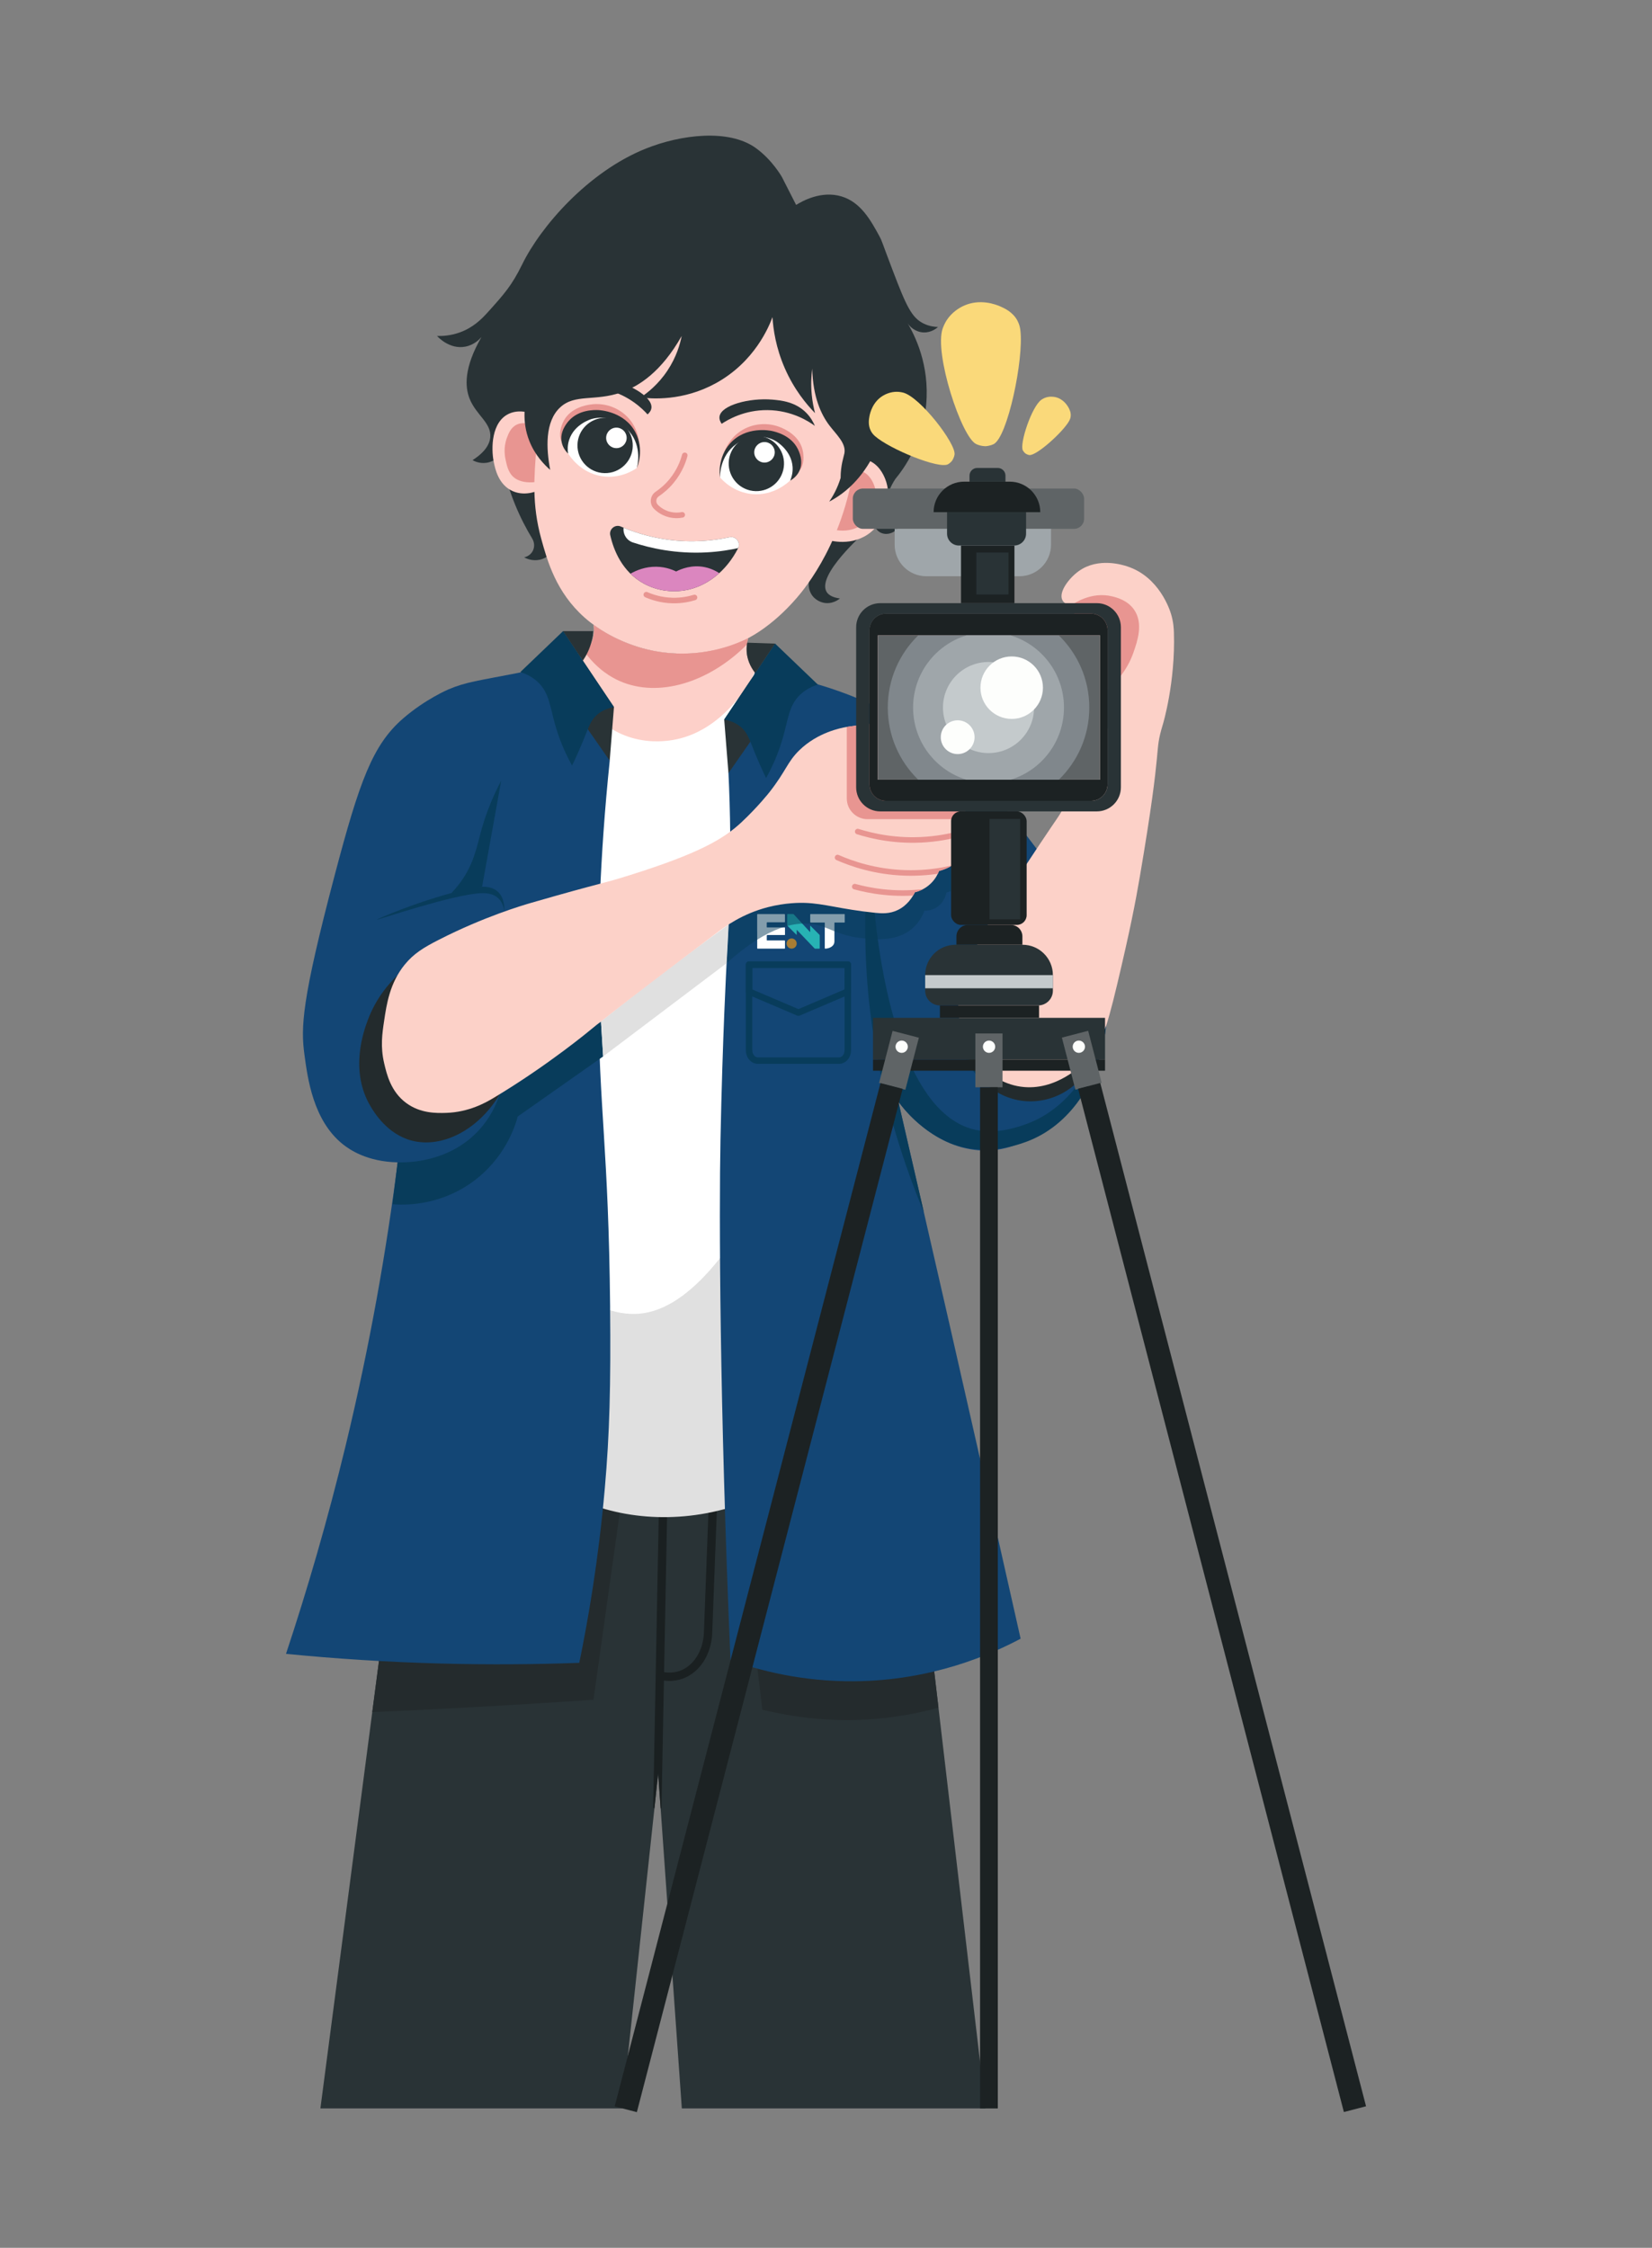 <?xml version="1.0" encoding="UTF-8"?>
<svg id="Layer_1" data-name="Layer 1" xmlns="http://www.w3.org/2000/svg" xmlns:xlink="http://www.w3.org/1999/xlink" viewBox="0 0 594.44 808.85">
  <rect x="0" y="0" width="594.44" height="808.85" fill="#808080" stroke="none"/>
  <defs>
    <style>
      .cls-1, .cls-2 {
        fill: #083c5b;
      }

      .cls-3 {
        fill: #fff;
      }

      .cls-4 {
        fill: #242b2d;
      }

      .cls-5 {
        fill: #232b2d;
      }

      .cls-6 {
        stroke: #e89591;
        stroke-width: 2px;
      }

      .cls-6, .cls-7, .cls-8, .cls-9, .cls-10 {
        fill: none;
      }

      .cls-6, .cls-10 {
        stroke-linecap: round;
        stroke-linejoin: round;
      }

      .cls-11 {
        fill: #27b2b4;
      }

      .cls-12 {
        fill: #fcd1c8;
      }

      .cls-13 {
        fill: #db86bf;
      }

      .cls-14 {
        fill: #134675;
      }

      .cls-15 {
        fill: #80878c;
      }

      .cls-16 {
        clip-path: url(#clippath-2);
      }

      .cls-17 {
        fill: #9fa6aa;
      }

      .cls-2 {
        opacity: .5;
      }

      .cls-18 {
        fill: #a97d34;
      }

      .cls-19 {
        fill: #fdfefc;
      }

      .cls-20 {
        fill: #e0e0e0;
      }

      .cls-21 {
        fill: #e89591;
      }

      .cls-22 {
        clip-path: url(#clippath-1);
      }

      .cls-23 {
        clip-path: url(#clippath-4);
      }

      .cls-24 {
        fill: #c4cacc;
      }

      .cls-7 {
        stroke: #1a2021;
        stroke-width: 3px;
      }

      .cls-7, .cls-8 {
        stroke-miterlimit: 10;
      }

      .cls-25 {
        fill: #1c2223;
      }

      .cls-26 {
        fill: #5f6466;
      }

      .cls-27 {
        clip-path: url(#clippath);
      }

      .cls-8 {
        stroke: #fcd1c8;
      }

      .cls-28 {
        clip-path: url(#clippath-3);
      }

      .cls-29 {
        fill: #fdd0c9;
      }

      .cls-30 {
        fill: #293336;
      }

      .cls-31 {
        fill: #fad97a;
      }

      .cls-10 {
        stroke: #083c5b;
        stroke-width: 2.33px;
      }
    </style>
    <clipPath id="clippath">
      <path class="cls-9" d="m325.13,507.49c8.95,76.24,17.9,152.48,26.85,228.71.88,7.49,1.76,14.99,2.64,22.48h-109.28c-2.84-40.17-5.67-80.34-8.51-120.51-4.31,40.17-8.62,80.34-12.94,120.51h-108.6c11.01-84.09,22.01-168.17,33.02-252.26,37.61-.33,75.76-.31,114.42.09,20.95.22,41.75.54,62.39.97Z"/>
    </clipPath>
    <clipPath id="clippath-1">
      <path class="cls-9" d="m301.67,167.88c.39-.33,4.98-4.07,10.21-2.43,4.4,1.38,6.11,5.6,6.64,6.89,2.61,6.42.38,15.56-6.38,20.04-6.82,4.52-14.59,1.88-15.57,1.53,1.7-8.68,3.4-17.36,5.11-26.04Z"/>
    </clipPath>
    <clipPath id="clippath-2">
      <path class="cls-9" d="m195.92,151.19c-.4-.34-5.11-4.17-10.47-2.49-4.51,1.42-6.27,5.74-6.81,7.07-2.67,6.58-.39,15.95,6.55,20.55,6.99,4.63,14.96,1.93,15.97,1.57-1.75-8.9-3.49-17.8-5.24-26.7Z"/>
    </clipPath>
    <clipPath id="clippath-3">
      <path class="cls-9" d="m219.59,192.63c-.5-2.22,1.73-4.07,3.82-3.16,4.34,1.89,9.95,3.76,16.63,4.69,9.01,1.26,16.78.39,22.48-.84,2.31-.5,4.11,1.93,3.03,4.03-4.15,8.07-11.15,13.79-19.24,15.1-1.99.32-8.17,1.05-14.57-2.41-7.89-4.27-10.95-12.12-12.14-17.4Z"/>
    </clipPath>
    <clipPath id="clippath-4">
      <path class="cls-9" d="m145.63,347.11c3.24-3.99,6.84-6.17,12.26-8.94,16.27-8.32,30.46-12.49,33.19-13.28,27.08-7.82,24.1-6.38,35.49-9.96,25.02-7.86,33.86-13.06,40.34-19.15,5.88-5.52,9.96-10.72,9.96-10.72,6.01-7.67,6.4-10.84,10.72-15.06,6.67-6.51,15.05-8.07,17.11-8.43,13.87-2.4,27.85,4.99,35.49,15.32,6.44,8.71,11.88,24.21,5.11,32.17-2.17,2.55-5.09,3.74-7.4,4.34-.4,1.05-1.27,2.89-3.06,4.6-2.16,2.05-4.5,2.79-5.62,3.06-.9,1.79-2.74,4.73-6.13,6.38-3.07,1.5-6,1.24-8.17,1.02-12.62-1.3-18.04-3.31-25.28-3.57-1.66-.06-6.97-.09-13.28,1.53-9.2,2.36-15.42,6.96-18.38,9.19-37.32,28.12-45.19,34.72-45.19,34.72,0,0-15.35,12.88-35.23,24.77-2.56,1.53-8.73,5.13-17.11,5.36-3.26.09-9.12.26-14.3-3.57-5.53-4.1-6.99-10.32-7.92-14.3-1.39-5.98-.7-10.66,0-15.32.88-5.91,2.02-13.54,7.4-20.17Z"/>
    </clipPath>
  </defs>
  <g>
    <path class="cls-3" d="m256.81,610.42h0c-23.7-1.89-47.39-3.79-71.09-5.7,23.7,1.9,47.4,3.8,71.09,5.7Z"/>
    <path class="cls-30" d="m325.13,507.49c8.95,76.24,17.9,152.48,26.85,228.71.88,7.49,1.76,14.99,2.64,22.48h-109.28c-2.84-40.17-5.67-80.34-8.51-120.51-4.31,40.17-8.62,80.34-12.94,120.51h-108.6c11.01-84.09,22.01-168.17,33.02-252.26,37.61-.33,75.76-.31,114.42.09,20.95.22,41.75.54,62.39.97Z"/>
    <g class="cls-27">
      <path class="cls-4" d="m180.52,506.52h106.52v48.02c2.19.09,34.83,1.9,49.26,28.31,6.69,12.25,6.48,24.33,5.93,30.3-6.79,2.14-15.04,4.11-24.51,5.11-17.91,1.88-32.99-.49-43.4-3.06-2.89-24.17-5.79-48.34-8.68-72.51-14.15.09-28.29.17-42.44.26-3.22,22.89-6.43,45.79-9.65,68.68-16.61,1.14-33.46,2.17-50.55,3.06-18.41.97-36.55,1.76-54.44,2.38,3.59-18.23,12.8-50.91,39.06-81.28,11.2-12.95,22.86-22.43,32.9-29.27Z"/>
      <path class="cls-7" d="m239.28,506.81c-.83,43.07-1.65,86.13-2.48,129.2-.09,4.89-.19,9.79-.28,14.68"/>
      <path class="cls-7" d="m257.83,506.52c-1.02,27.15-2.04,54.29-3.06,81.44-.42,6.89-4.14,12.65-9.53,14.64-3.14,1.15-6.08.75-7.8.33"/>
    </g>
    <path class="cls-30" d="m337.54,117.66c-1.19-.03-3.1-.23-5.11-1.19-4.42-2.11-6.37-6.48-11.23-19.23-4.09-10.72-3.78-10.45-4.77-12.26-3.1-5.67-6.67-12.2-13.62-14.3-7.3-2.21-14.19,1.72-16.34,3.06-1.7-3.35-3.4-6.7-5.11-10.04,0,0-3.44-6.16-9.45-10.47-9.67-6.93-26.9-4.83-39.57.26-20.78,8.34-37.81,28.09-44.43,41.62-3.72,7.62-6.57,10.78-12.26,17.11-2.35,2.61-5.39,5.67-10.21,7.4-3.27,1.18-6.21,1.33-8.17,1.28.21.24,4.45,4.96,10.21,3.83,3.15-.62,5.08-2.65,5.77-3.46-6.4,11.13-5.94,17.95-4.29,22.15,2.36,5.98,7.98,8.77,7.45,13.99-.39,3.79-3.8,6.53-6.38,8.17.62.35,2.49,1.29,4.95.96,3.08-.42,4.82-2.54,5.18-3,.89,5.1,2.43,11.3,5.19,18.04,1.93,4.71,4.07,8.77,6.13,12.17.88,1.42.95,3.18.17,4.6-.97,1.75-2.79,2.16-3.06,2.21.78.41,2.98,1.43,5.62.85,3.22-.7,5.8-3.49,6.6-7.11,28.1,4.3,56.2,8.6,84.3,12.89,2.04.45,4.08.91,6.13,1.36-.13.49-.68,2.69.53,4.96,1.43,2.68,4.15,3.29,4.57,3.38,3.22.67,5.61-1.29,5.89-1.53-3.05-.43-4.3-1.5-4.85-2.49-3.39-6.06,12.97-20.64,15.13-22.53.55-.77,1.11-1.53,1.66-2.3.06.23.77,2.97,3.19,3.83,2.35.84,5.35-.43,6.72-3.23-.81-.01-3.19-.15-4.6-1.87-1.42-1.74-.99-4.06-.52-6.61.33-1.78,1.11-4.66,3.25-7.86,2.67-3.22,10.7-13.75,11.23-29.45.47-13.83-5.15-23.86-7.49-27.57,1.26,2.55,3.7,4.23,6.38,4.34,2.82.11,4.75-1.56,5.19-1.96Z"/>
    <path class="cls-14" d="m204.91,238.21c22.25,1.15,44.51,2.3,66.77,3.45-.72,2.46-2.51,7.23-7.01,10.78-5.92,4.67-12.89,4.36-18.17,4.13-1.83-.08-8.01-.48-18.73-4.98-5.86-2.47-14.01-6.56-22.86-13.38Z"/>
    <path class="cls-29" d="m301.67,167.88c.39-.33,4.98-4.07,10.21-2.43,4.4,1.38,6.11,5.6,6.64,6.89,2.61,6.42.38,15.56-6.38,20.04-6.82,4.52-14.59,1.88-15.57,1.53,1.7-8.68,3.4-17.36,5.11-26.04Z"/>
    <path class="cls-29" d="m196.99,152.29c-4.13-3.73-9.48-5.28-13.62-3.52-6.63,2.82-6.67,12.65-5.71,17.43.47,2.38,1.65,8.28,6.88,10.55,4.73,2.05,9.44-.31,10.25-.73.73-7.91,1.46-15.82,2.2-23.73Z"/>
    <path class="cls-29" d="m213.59,224.85c.14.95.57,4.53-1.66,8.13-2.4,3.86-6.16,5-7.02,5.23.43,16.58,11.19,30.44,24.98,33.83,17.48,4.3,38.05-8.67,41.78-30.38-.68-.77-1.45-1.82-2.04-3.19-1.67-3.84-.82-7.46-.44-8.81-4.53,2.21-13.63,5.89-25.52,5.51-15.27-.49-25.99-7.36-30.09-10.31Z"/>
    <g class="cls-22">
      <path class="cls-21" d="m302.2,171.18c.28-.24,3.63-2.97,7.44-1.77,3.2,1.01,4.45,4.08,4.83,5.02,1.9,4.68.28,11.33-4.65,14.6-4.97,3.29-10.63,1.37-11.34,1.12,1.24-6.32,2.48-12.65,3.72-18.97Z"/>
    </g>
    <g class="cls-16">
      <path class="cls-21" d="m196.13,156.76c-.55-.84-2.51-3.56-5.97-4.27-.81-.17-2.45-.5-4.14.27-2.21,1.01-3.05,3.25-3.64,4.85-1.36,3.65-.66,6.92-.36,8.26.36,1.6.86,3.81,2.3,5.36,2.79,3,8.72,3.1,14.65.41-.95-4.96-1.89-9.92-2.84-14.88Z"/>
    </g>
    <g>
      <path class="cls-29" d="m227.76,94.09c-15.56,8.37-23.04,21.93-25.79,27.06-6.69,12.48-7.6,23.63-8.84,38.61-.98,11.92-1.79,21.7,1.64,34.17,2.17,7.87,5.3,19.21,15.62,28.33,10.48,9.26,23.25,11.69,25.64,12.11,1.14.2,2.06.32,2.7.4,14.36,1.83,25.22-2.68,27.83-3.83,2.18-.96,10.78-4.93,20.17-15.83,3.02-3.5,17.65-21.12,20.94-50.55,2.17-19.4,5.52-49.43-16.09-67.15-18.33-15.03-45.71-13.07-63.83-3.32Z"/>
      <g>
        <path class="cls-6" d="m246.4,163.85c-.54,2.04-1.77,5.59-4.68,9.15-1.75,2.15-3.63,3.69-5.24,4.78-1.55,1.05-1.78,3.24-.47,4.57.75.76,1.71,1.52,2.95,2.1,2.93,1.39,5.62.99,6.53.81"/>
        <path class="cls-6" d="m249.91,214.99c-1.85.57-4.61,1.18-7.97,1.1-4.16-.11-7.42-1.24-9.38-2.1"/>
        <path class="cls-30" d="m219.59,192.63c-.5-2.22,1.73-4.07,3.82-3.16,4.34,1.89,9.95,3.76,16.63,4.69,9.01,1.26,16.78.39,22.48-.84,2.31-.5,4.11,1.93,3.03,4.03-4.15,8.07-11.15,13.79-19.24,15.1-1.99.32-8.17,1.05-14.57-2.41-7.89-4.27-10.95-12.12-12.14-17.4Z"/>
        <g class="cls-28">
          <g>
            <path class="cls-13" d="m226.27,206.79c1.63-1.01,4.61-2.55,8.48-2.82,3.91-.27,6.91.87,8.54,1.67,1.71-.87,5.62-2.54,10.37-1.55,2.98.63,5.19,2.07,6.52,3.14-3.15,8.77-10.34,14.52-17.91,14.34-7.46-.18-13.85-6.07-16-14.78Z"/>
            <path class="cls-3" d="m224.76,187.16l-.36,2.65c-.32,2.36,1.06,4.63,3.32,5.38,6.34,2.09,15.48,4.15,26.46,3.58,9.12-.48,16.57-2.63,21.77-4.6l-51.18-7Z"/>
          </g>
        </g>
        <path class="cls-30" d="m259.68,152.5c-.37-.53-.93-1.5-.78-2.59.56-4.15,10.8-6.8,18.97-6.11,3.21.27,8.37.77,12.29,4.79,1.63,1.67,2.54,3.43,3.06,4.66-2.05-1.51-8.19-5.59-17.03-5.68-8.39-.08-14.35,3.49-16.51,4.93Z"/>
        <g>
          <path class="cls-21" d="m260.59,162.69c.55-1.47,2.08-4.94,5.74-7.45,4.43-3.03,10.09-3.35,14.64-1.42,1.28.54,6.51,2.76,7.81,8,.54,2.16.59,5.55-1.04,7.39-3.4,3.83-14.29,1.05-27.15-6.52Z"/>
          <g>
            <path class="cls-3" d="m259.11,171.81c.84.97,4.79,5.33,11.46,5.97,7.81.75,13.06-4.22,13.81-4.95.21-.4,3.42-6.8.13-12.1-3.34-5.39-10.97-5.71-15.82-3.84-5.71,2.19-9.55,8.13-9.58,14.92Z"/>
            <path class="cls-30" d="m259.07,171.92c-.13-1-.87-7.26,3.6-12.31,5.73-6.47,14.51-4.66,15.12-4.52,1.27.28,6.78,1.51,9.24,6.38.41.81,2.31,4.57.52,8.17-.91,1.83-2.39,2.84-3.21,3.31.44-1.06.99-2.78.86-4.9-.37-5.94-5.73-9.15-6.06-9.34-4.65-2.68-10.35-1.65-14.18,1.05-6.02,4.25-5.91,11.57-5.89,12.16Z"/>
            <path class="cls-30" d="m281.57,170.03c-1.79,5.19-7.46,7.95-12.66,6.16-5.19-1.79-7.95-7.46-6.16-12.66,1.79-5.19,7.46-7.95,12.66-6.16,5.19,1.79,7.95,7.46,6.16,12.66Z"/>
            <circle class="cls-3" cx="275.09" cy="162.76" r="3.69"/>
          </g>
        </g>
        <g>
          <path class="cls-21" d="m229.97,159.22c-.17-1.56-.78-5.31-3.7-8.64-3.53-4.03-8.94-5.76-13.83-5.02-1.37.21-6.99,1.05-9.56,5.8-1.06,1.95-1.96,5.23-.84,7.42,2.34,4.56,13.57,4.58,27.92.45Z"/>
          <g>
            <path class="cls-3" d="m229.13,168.42c-1.06.73-5.97,3.97-12.59,2.93-7.75-1.22-11.6-7.34-12.14-8.23-.1-.44-1.62-7.44,2.89-11.75,4.58-4.39,12.04-2.79,16.28.22,4.98,3.54,7.22,10.25,5.56,16.84Z"/>
            <path class="cls-30" d="m229.14,168.53c.38-.93,2.65-6.82-.42-12.82-3.94-7.7-12.89-8.13-13.51-8.15-1.3-.04-6.94-.22-10.54,3.88-.6.69-3.38,3.85-2.54,7.78.43,2,1.61,3.35,2.28,4.01-.17-1.13-.27-2.94.39-4.96,1.84-5.66,7.83-7.43,8.19-7.53,5.17-1.44,10.43.98,13.47,4.56,4.77,5.62,2.84,12.68,2.68,13.24Z"/>
            <path class="cls-30" d="m207.82,161.1c.44,5.48,5.24,9.56,10.72,9.12,5.48-.44,9.56-5.24,9.12-10.72s-5.24-9.56-10.72-9.12c-5.48.44-9.56,5.24-9.12,10.72Z"/>
            <circle class="cls-3" cx="221.8" cy="157.57" r="3.69"/>
          </g>
        </g>
        <path class="cls-30" d="m233,149.12c.49-.42,1.27-1.22,1.4-2.32.49-4.16-8.76-9.27-16.85-10.65-3.18-.54-8.3-1.34-13.1,1.58-1.99,1.21-3.32,2.69-4.12,3.75,2.36-.95,9.32-3.38,17.91-1.25,8.14,2.02,13.03,6.96,14.76,8.88Z"/>
      </g>
    </g>
    <path class="cls-21" d="m213.59,224.85c4.1,2.95,14.82,9.83,30.09,10.31,11.89.38,20.99-3.29,25.52-5.51l-.47,2.33c-13.85,13.81-31.84,19.09-45.56,13.17-3.1-1.34-8.07-4.15-12.64-10.33.72-.77,1.97-2.33,2.68-4.67.7-2.3.54-4.26.39-5.3Z"/>
    <path class="cls-30" d="m277.97,114.09c-1.25,3.39-6.41,16.14-20.43,23.83-11.83,6.49-23.1,5.6-27.06,5.11,2.43-1.61,6.36-4.66,9.7-9.7,3.26-4.91,4.55-9.58,5.11-12.43-7.34,12.95-15.36,18.06-21.62,20.26-9.64,3.39-16.76.44-22.13,5.45-5.53,5.16-5,14.82-3.57,22.47-2.18-1.9-5.47-5.3-7.49-10.38-2.84-7.15-1.68-13.89-.34-19.4,6.1-25.14,9.42-38.84,23.15-49.7,20.91-16.55,47.2-11.66,55.66-9.53,20.33,5.11,46.24,21.48,50.72,48.34,2.7,16.2-2.05,38.26-16.68,49.19-1.82,1.36-3.46,2.3-4.6,2.89,1.23-1.8,2.92-4.68,4.09-8.51,0,0,0,0,0,0h0c0-4.55,1.11-7.55,1.36-8.85.69-3.63-2.92-6.76-5.42-10.07-2.89-3.83-5.89-10.03-6.16-20.4-.33,2.53-.52,5.72-.17,9.36.24,2.52.69,4.75,1.19,6.64-3.06-3.14-7.53-8.47-10.89-16.17-3.24-7.42-4.16-14.07-4.43-18.38Z"/>
    <path class="cls-3" d="m286.48,394.6c0,41.55-3.24,79.19-7.91,112.1-22.58-.15-45.16-.3-67.74-.45-5.79-27.47-10.59-58.12-13.28-91.57-5.49-68.38-.52-128.38,7.36-176.47.3,2.09,2.75,17.1,16.13,24.64,8.22,4.63,16.21,3.98,18.72,3.74,13.61-1.29,21.99-10.83,24.91-14.16,3.59-4.08,5.75-8.06,7.01-10.78,8.29,42.49,14.8,94.15,14.8,152.94Z"/>
    <path class="cls-20" d="m184.44,440.05c12.56,17.92,28.43,34.01,45.45,32.68,38.44-3,67.92-102.84,67.92-90.38v139.92c-36.49,33.95-89.38,29.04-112.36,0-16.66-21.05-17.25-54.32-1-82.22Z"/>
    <path class="cls-14" d="m219.53,470.47c.28,28.2-.18,45.47-1.9,65.07-2.28,25.96-6.03,47.47-9.19,62.81-15.62.57-32.16.71-49.53.26-19.81-.52-38.51-1.77-56-3.49,7.63-22.99,14.94-47.99,21.45-74.89,8.83-36.52,14.77-70.75,18.73-101.97-10.99-.24-17.26-4.53-19.76-6.54-10.65-8.56-12.62-23.62-13.78-32.17-1.33-9.78-1.1-19.27,10.9-64.69,8.93-33.84,13.62-46.81,24.59-56.33,7.99-6.93,16.34-10.47,16.34-10.47,6.42-2.71,10.74-3.11,24.76-5.87,7.95-1.56,14.43-2.98,18.77-3.96,4.83,11.83,9.66,23.66,14.49,35.5-3.69,35.52-4.28,64.59-4.14,84.64.29,41.18,3.72,54.74,4.28,112.12Z"/>
    <path class="cls-14" d="m398.27,363.83c-.11,10.97-3.15,18.5-4.21,20.94-1.44,3.32-6.88,15.36-20.26,23.1-3.85,2.23-10.73,6.37-19.91,6.13-17.84-.46-28.95-15.29-30.64-17.62,6.19,26.79,12.35,53.6,18.47,80.43,8.58,37.61,17.09,75.22,25.53,112.85-10.83,5.76-31.91,15.07-59.74,15.32-19.08.17-34.54-3.97-44.66-7.61-3.96-92.37-4.12-161.05-3.6-187.2.75-37.46,2.2-63.58,2.2-63.58.31-5.52.51-8.6.74-13.94,1.03-23.43.53-42.18-.07-54.46,3.18-12.18,6.37-24.35,9.55-36.53,11.97,1.42,31.87,5.37,53.1,17.62,22.85,13.18,36.38,30.57,45.19,42.13,13.39,17.56,28.56,37.47,28.3,62.42Z"/>
    <g>
      <g>
        <path class="cls-3" d="m272.45,335.12c0-1.98,0-3.97,0-5.95q0-.25.26-.25c3.16,0,6.32,0,9.49,0q.25,0,.25.24c0,.82,0,1.64,0,2.46,0,.04,0,.07,0,.11,0,.12-.02.13-.13.14-.05,0-.1,0-.15,0-2.01,0-4.02,0-6.03,0q-.24,0-.24.25c0,.45,0,.91,0,1.36,0,.05,0,.09,0,.14,0,.06.04.09.1.1.06,0,.11,0,.17,0,2,0,4,0,6,0,.33,0,.29.02.29.28,0,.74,0,1.47,0,2.21,0,.04,0,.08,0,.12,0,.11-.02.13-.14.13-.05,0-.1,0-.15,0-2,0-4.01,0-6.01,0q-.25,0-.25.26c0,.48,0,.97,0,1.45,0,.05,0,.09,0,.14,0,.05.04.08.09.09.06,0,.11,0,.17,0,2.01,0,4.03,0,6.04,0q.25,0,.25.25c0,.81,0,1.63,0,2.44,0,.02,0,.03,0,.05,0,.2,0,.21-.21.21-3.19,0-6.39,0-9.58,0-.2,0-.21,0-.21-.21,0-2.01,0-4.02,0-6.03Z"/>
        <path class="cls-3" d="m297.75,328.92c1.98,0,3.96,0,5.93,0,.31,0,.28,0,.28.29,0,.84,0,1.68,0,2.52,0,.23,0,.23-.23.23-1.08,0-2.16,0-3.24,0-.25,0-.24-.01-.24.23,0,2.19-.01,4.39,0,6.58,0,.75-.31,1.32-.88,1.77-.52.41-1.13.64-1.77.75-.22.04-.44.07-.66.06-.14,0-.16-.02-.16-.16,0-.05,0-.1,0-.15,0-2.94,0-5.88,0-8.82,0-.28,0-.26-.26-.26-1.58,0-3.16,0-4.74,0q-.24,0-.24-.25c0-.85,0-1.71,0-2.56,0-.22,0-.23.22-.23,2,0,4,0,5.99,0Z"/>
        <path class="cls-11" d="m291.51,335.41c.04-.06.02-.12.02-.17,0-.65,0-1.31,0-1.96,0-.06-.03-.14.03-.17.06-.03.1.05.14.1,1.04,1.04,2.08,2.08,3.13,3.12.09.09.13.18.13.31,0,1.5,0,3,0,4.5,0,.22,0,.22-.22.22-.47,0-.95,0-1.42,0-.11,0-.2-.02-.26-.12-.02-.03-.04-.05-.06-.07-.41-.42-.82-.84-1.22-1.27-.49-.51-.98-1.02-1.46-1.53-.46-.48-.93-.97-1.39-1.45-.48-.5-.97-1.01-1.45-1.52-.22-.23-.44-.46-.66-.69-.03-.04-.07-.08-.12-.1-.03.06-.02.11-.02.17,0,.48,0,.97,0,1.45,0,.05.01.11-.02.16-.06,0-.09-.04-.12-.07-1.06-1.06-2.11-2.11-3.17-3.17-.07-.07-.1-.14-.1-.25,0-1.27,0-2.53,0-3.8,0-.17.01-.18.18-.19.65,0,1.3,0,1.95,0,.11,0,.18.04.25.12.31.34.62.68.94,1.03.42.46.84.92,1.26,1.38.26.28.52.56.77.84.46.5.91.99,1.37,1.49.3.33.6.65.9.97.18.19.35.39.53.58.03.03.05.07.1.08Z"/>
        <path class="cls-18" d="m284.85,341.35c-1.01,0-1.82-.82-1.82-1.83,0-1.01.82-1.83,1.83-1.82,1,0,1.82.83,1.82,1.83,0,1.01-.82,1.82-1.83,1.82Z"/>
      </g>
      <path class="cls-10" d="m301.94,381.65h-29.27c-1.73,0-3.14-1.68-3.14-3.75v-30.79c6.38,0,12.75,0,19.13,0,5.47,0,10.94,0,16.41,0v30.79c0,2.07-1.4,3.75-3.14,3.75Z"/>
      <path class="cls-10" d="m269.53,347.11h35.56c0,3.23-.01,6.46-.02,9.69-5.92,2.53-11.85,5.05-17.77,7.58-5.92-2.53-11.85-5.05-17.77-7.58v-9.69Z"/>
    </g>
    <path class="cls-1" d="m332.46,436.37c-3.07-13.33-6.14-26.66-9.21-39.99,1.3,1.79,3.21,4.14,5.83,6.57,1.54,1.43,6.73,6.15,13.79,8.76,12.94,4.78,25.85-.58,27.96-1.46,14.99-6.27,25.2-22.24,27.15-41-25.85-9.02-46.53-10.44-51.4-2.21-3.9,6.58,1.7,20.38,12.48,26.04,10.34,5.44,23.81,2.53,31.69-7.4-1.85,3.31-8.64,14.55-22.47,19.15-2.42.8-10.8,3.78-19.02,1.28-25.17-7.66-32.02-57.93-33.57-69.36-3.12-22.88-1.15-40.49-1.7-40.51-.65-.02-3.56,24.04-2.38,49.7.96,20.85,5.06,52.32,20.87,90.45Z"/>
    <path class="cls-5" d="m143.01,350.96c-2.88,2.76-7.67,8.06-10.65,16.07-1.36,3.65-6.77,18.15,1.02,31.15,1.28,2.13,5.97,9.96,14.81,12.26,10.86,2.82,23.93-3.77,31.64-16.7-12.27-14.26-24.54-28.52-36.81-42.77Z"/>
    <path class="cls-1" d="m135.59,330.94c.1.2,27.47-9.12,37.45-9.53,2.33-.1,4.51.26,6.13,1.7,1.7,1.51,2.16,3.66,2.31,4.91.06-1.77-.11-5.14-2.4-7.21-2.86-2.58-7.41-1.67-10.34-1.02-16.76,3.73-33.23,10.99-33.15,11.15Z"/>
    <path class="cls-1" d="m173.47,319.1c2.29-12.75,4.59-25.5,6.89-38.24-3.93,7.48-6.05,13.8-7.26,18.24-1.53,5.6-2.6,11.78-7.41,18.37-1.28,1.75-2.48,3.07-3.3,3.91"/>
    <path class="cls-1" d="m143.08,418.25c2.95.09,17.88.27,28.72-11.01,4.62-4.81,6.88-10.01,8.02-13.51,12.14-8.73,24.29-17.45,36.43-26.18.26,4.2.51,8.4.77,12.6-10.24,7.2-20.47,14.4-30.71,21.6-.91,3.35-4.61,15.3-16.68,23.83-12.27,8.67-24.99,8.03-28.41,7.75.62-5.03,1.24-10.05,1.86-15.08Z"/>
    <path class="cls-20" d="m216.25,367.55c8.39-6.7,17.06-13.43,26.02-20.19,6.7-5.05,13.35-9.96,19.93-14.71-.25,4.65-.5,9.3-.74,13.94-14.81,11.19-29.62,22.37-44.43,33.56-.26-4.2-.51-8.4-.77-12.6Z"/>
    <path class="cls-2" d="m262.2,332.65c2.83-5.89,7.06-12.25,13.43-17.69,25.52-21.81,62.99-9.79,66.6-8.58v14.3c-.55.16-1.1.31-1.65.47-.11.55-.81,3.78-3.84,5.53-1.66.96-3.27,1.04-4.08,1.02-.63,1.65-1.84,4.14-4.21,6.26-5.4,4.81-12.92,4.18-17.74,3.7-8.72-.86-11.83-3.7-16.85-4.85-6.81-1.55-17.1.02-32.39,13.78.25-4.65.5-9.3.74-13.94Z"/>
    <path class="cls-12" d="m145.63,347.11c3.24-3.99,6.84-6.17,12.26-8.94,16.27-8.32,30.46-12.49,33.19-13.28,27.08-7.82,24.1-6.38,35.49-9.96,25.02-7.86,33.86-13.06,40.34-19.15,5.88-5.52,9.96-10.72,9.96-10.72,6.01-7.67,6.4-10.84,10.72-15.06,6.67-6.51,15.05-8.07,17.11-8.43,13.87-2.4,27.85,4.99,35.49,15.32,6.44,8.71,11.88,24.21,5.11,32.17-2.17,2.55-5.09,3.74-7.4,4.34-.4,1.05-1.27,2.89-3.06,4.6-2.16,2.05-4.5,2.79-5.62,3.06-.9,1.79-2.74,4.73-6.13,6.38-3.07,1.5-6,1.24-8.17,1.02-12.62-1.3-18.04-3.31-25.28-3.57-1.66-.06-6.97-.09-13.28,1.53-9.2,2.36-15.42,6.96-18.38,9.19-37.32,28.12-45.19,34.72-45.19,34.72,0,0-15.35,12.88-35.23,24.77-2.56,1.53-8.73,5.13-17.11,5.36-3.26.09-9.12.26-14.3-3.57-5.53-4.1-6.99-10.32-7.92-14.3-1.39-5.98-.7-10.66,0-15.32.88-5.91,2.02-13.54,7.4-20.17Z"/>
    <path class="cls-21" d="m304.7,261.58v25.72c0,4.12,3.34,7.47,7.47,7.47h35.17v-32.68c-7.03-1.38-15.77-2.43-25.79-2.17-6.25.16-11.9.81-16.85,1.66Z"/>
    <path class="cls-5" d="m391.38,384.9c-5.73,9.02-16.61,13.3-26.68,10.6-9.36-2.51-16.36-10.61-17.62-20.43,14.77,3.28,29.53,6.55,44.3,9.83Z"/>
    <path class="cls-12" d="m365.72,316.47c-7.95,12.07-9.74,15.04-11.74,18.89-6.23,11.97-9.5,18.25-9.19,27.06.09,2.55.5,14.4,9.7,22.47,1.54,1.35,6,5.16,12.77,6.13,12.81,1.83,22.51-8.17,24-9.7,4.65-4.79,6.62-9.8,10.72-27.06,4.69-19.71,6.61-29.66,8.17-38.81,8.64-50.73,4.86-43.41,8.34-54.98,0,0,4.49-14.94,3.92-32.85-.04-1.35-.15-3.71-1.02-6.64-.43-1.43-4.2-13.43-15.83-17.19-1.51-.49-10.32-3.34-17.36,1.7-3.44,2.46-7.33,7.44-5.96,10.38,2.13,4.55,15.24.86,17.52,6.15.48,1.11.44,2.51.01,2.7-1.14.51-5.19-7.72-6.47-7.23-.59.23-.64,2.36,1.02,9.28,7.46,13.65,6.99,23.62,6.13,28.77-1.51,8.99-7.48,18.65-19.4,37.96-.81,1.32-1.72,2.32-15.32,22.98Z"/>
    <path class="cls-21" d="m385.29,217.95c1.15-.83,7.39-5.19,14.91-3.35,1.54.38,5.53,1.35,7.92,4.85,3.36,4.92,1.13,11.32-.26,15.32-2.29,6.59-6.46,10.95-9.33,13.4-4.41-10.08-8.83-20.15-13.24-30.23Z"/>
    <g class="cls-23">
      <g>
        <path class="cls-6" d="m350.03,310.24c-5.08,1.83-13.61,4.2-24.34,3.86-10.89-.35-19.34-3.34-24.31-5.53"/>
        <path class="cls-6" d="m355.93,313.5c-4.75,2.57-12.84,6.17-23.5,7.42-10.82,1.27-19.62-.44-24.86-1.87"/>
        <path class="cls-6" d="m357.18,295.58c-4.85,2.38-13.07,5.66-23.78,6.49-10.86.84-19.59-1.21-24.77-2.84"/>
      </g>
    </g>
    <g>
      <path class="cls-8" d="m315.84,228.65v51.91h80v-51.91h-80Z"/>
      <path class="cls-30" d="m394.67,217.04h-77.93c-4.79,0-8.67,3.88-8.67,8.67v57.59c0,4.79,3.88,8.67,8.67,8.67h77.93c4.78,0,8.66-3.88,8.66-8.67v-57.59c0-4.79-3.88-8.67-8.66-8.67Zm3.86,65.2c0,3.29-2.66,5.95-5.95,5.95h-73.75c-3.29,0-5.96-2.66-5.96-5.95v-55.47c0-3.29,2.67-5.95,5.96-5.95h73.75c3.29,0,5.95,2.66,5.95,5.95v55.47Z"/>
      <path class="cls-25" d="m392.58,220.82h-73.75c-3.29,0-5.96,2.66-5.96,5.95v55.47c0,3.29,2.67,5.95,5.96,5.95h73.75c3.29,0,5.95-2.66,5.95-5.95v-55.47c0-3.29-2.66-5.95-5.95-5.95Zm3.26,59.74h-80v-51.91h80v51.91Z"/>
      <rect class="cls-26" x="315.84" y="228.65" width="80" height="51.91"/>
      <path class="cls-15" d="m391.96,254.6c0,10.18-4.19,19.38-10.95,25.96h-50.61c-6.76-6.58-10.95-15.78-10.95-25.96s4.19-19.37,10.95-25.95h50.61c6.76,6.58,10.95,15.77,10.95,25.95Z"/>
      <path class="cls-17" d="m382.85,254.6c0,12.22-8.07,22.55-19.17,25.96h-15.95c-11.1-3.41-19.17-13.74-19.17-25.96s8.07-22.55,19.17-25.95h15.95c11.1,3.4,19.17,13.73,19.17,25.95Z"/>
      <circle class="cls-24" cx="355.7" cy="254.6" r="16.39"/>
      <circle class="cls-19" cx="364.04" cy="247.45" r="11.24"/>
      <circle class="cls-19" cx="344.6" cy="265.27" r="6.08"/>
      <rect class="cls-26" x="306.87" y="175.79" width="83.23" height="14.51" rx="3.64" ry="3.64"/>
      <path class="cls-17" d="m321.93,190.3h56.26v5.69c0,6.27-5.09,11.36-11.36,11.36h-33.55c-6.27,0-11.36-5.09-11.36-11.36v-5.69h0Z"/>
      <path class="cls-31" d="m354.74,160.56s-1.71.07-3.49-.77c-5.28-2.48-15.22-32.69-12.03-41.65.55-1.55,1.39-2.86,1.39-2.86,1.93-2.99,4.65-4.54,6.04-5.19,5.94-2.78,11.76-.5,13.28.17,1.43.63,4.55,2,6.21,5.19.72,1.38.93,2.64,1.02,3.4,1.28,10.38-4.62,38.6-9.67,40.99-1.37.65-2.75.71-2.75.71Z"/>
      <path class="cls-31" d="m369.11,163.27s-.64-.43-1.06-1.21c-1.25-2.3,3.19-15.87,6.73-18.26.61-.42,1.26-.66,1.26-.66,1.49-.57,2.89-.4,3.57-.27,2.89.57,4.38,2.95,4.76,3.59.35.61,1.11,1.93.87,3.53-.11.69-.37,1.2-.54,1.5-2.3,4.09-11.94,12.73-14.4,12.25-.67-.13-1.18-.48-1.18-.48Z"/>
      <path class="cls-31" d="m342.58,165.79s.68-.91.89-2.21c.62-3.85-12.33-20.69-18.47-22.3-1.07-.28-2.1-.3-2.1-.3-2.37-.06-4.25.86-5.14,1.38-3.77,2.23-4.7,6.31-4.9,7.39-.19,1.02-.61,3.26.53,5.38.49.92,1.11,1.5,1.5,1.84,5.25,4.61,23.05,11.96,26.27,10.07.87-.51,1.43-1.25,1.43-1.25Z"/>
      <rect class="cls-25" x="342.23" y="291.96" width="27.19" height="40.85" rx="3.51" ry="3.51"/>
      <path class="cls-25" d="m348.29,332.81h15.45c2.29,0,4.15,1.86,4.15,4.15v3h-23.74v-3c0-2.29,1.86-4.15,4.15-4.15Z"/>
      <path class="cls-30" d="m343.82,339.96h24.13c6.02,0,10.91,4.89,10.91,10.91v5.62c0,2.92-2.37,5.3-5.3,5.3h-35.36c-2.92,0-5.3-2.37-5.3-5.3v-5.62c0-6.02,4.89-10.91,10.91-10.91Z"/>
      <rect class="cls-25" x="338.21" y="361.79" width="35.68" height="4.47"/>
      <rect class="cls-30" x="314.14" y="366.26" width="83.49" height="15.06"/>
      <rect class="cls-25" x="314.14" y="381.32" width="83.49" height="3.96"/>
      <rect class="cls-30" x="356.05" y="294.69" width="11.03" height="36.13"/>
      <rect class="cls-24" x="332.91" y="350.88" width="45.96" height="4.74"/>
      <rect class="cls-26" x="350.97" y="371.88" width="9.77" height="19.37"/>
      <rect class="cls-26" x="318.55" y="371.88" width="9.77" height="19.37" transform="translate(106.35 -69.07) rotate(14.56)"/>
      <rect class="cls-26" x="384.35" y="371.88" width="9.77" height="19.37" transform="translate(861.92 652.98) rotate(165.44)"/>
      <rect class="cls-25" x="352.66" y="391.25" width="6.38" height="367.44"/>
      <rect class="cls-25" x="268.82" y="384.67" width="8.24" height="380.44" transform="translate(153.34 -50.16) rotate(14.56)"/>
      <rect class="cls-25" x="435.59" y="384.67" width="8.24" height="380.44" transform="translate(1009.85 1020.73) rotate(165.44)"/>
      <circle class="cls-19" cx="324.45" cy="376.65" r="2.21"/>
      <circle class="cls-19" cx="355.89" cy="376.65" r="2.21"/>
      <circle class="cls-19" cx="388.2" cy="376.65" r="2.21"/>
      <rect class="cls-25" x="345.8" y="196.3" width="19.23" height="20.74"/>
      <rect class="cls-30" x="351.33" y="198.82" width="11.57" height="15.1"/>
      <path class="cls-30" d="m340.78,184.3h28.43v7.74c0,2.35-1.91,4.26-4.26,4.26h-19.91c-2.35,0-4.26-1.91-4.26-4.26v-7.74h0Z"/>
      <path class="cls-25" d="m346.91,173.32h16.43c6.06,0,10.98,4.92,10.98,10.98h-38.38c0-6.06,4.92-10.98,10.98-10.98Z"/>
      <path class="cls-30" d="m351.63,168.39h7.4c1.53,0,2.77,1.24,2.77,2.77v2.17h-12.94v-2.17c0-1.53,1.24-2.77,2.77-2.77Z"/>
    </g>
  </g>
  <path class="cls-30" d="m202.6,227.11c6.11,9.11,12.21,18.21,18.32,27.32-.51,6.43-1.02,12.85-1.53,19.28-7.41-10.63-14.81-21.27-22.22-31.9,1.81-4.9,3.62-9.79,5.43-14.69Z"/>
  <path class="cls-30" d="m202.6,227.11h10.85c-.06.95-.19,1.99-.44,3.1-.72,3.29-2.12,5.82-3.29,7.53-2.38-3.54-4.75-7.09-7.13-10.63Z"/>
  <path class="cls-1" d="m202.6,227.11c-5.13,4.91-10.25,9.83-15.38,14.74,1.71.52,4.18,1.54,6.38,3.64,4.17,3.99,4.25,8.95,6.44,16.29,1.01,3.37,2.73,8.16,5.81,13.71,1.73-3.59,3.01-6.59,3.88-8.69,2.2-5.35,2.76-7.55,5.06-9.56,2.07-1.81,4.44-2.51,6.13-2.81-6.11-9.11-12.21-18.21-18.32-27.32Z"/>
  <path class="cls-30" d="m278.91,231.6c-6.11,9.11-12.21,18.21-18.32,27.32.51,6.43,1.02,12.85,1.53,19.28,7.41-10.63,14.81-21.27,22.22-31.9-1.81-4.9-3.62-9.79-5.43-14.69Z"/>
  <path class="cls-30" d="m278.91,231.6c-3.35-.11-6.69-.23-10.04-.34-.17.94-.28,2.09-.18,3.39.29,3.71,2.11,6.36,3.09,7.58,2.38-3.54,4.75-7.09,7.13-10.63Z"/>
  <path class="cls-1" d="m278.91,231.6c5.13,4.91,10.25,9.83,15.38,14.74-1.71.52-4.18,1.54-6.38,3.64-4.17,3.99-4.25,8.95-6.44,16.29-1.01,3.37-2.73,8.16-5.81,13.71-1.73-3.59-3.01-6.59-3.88-8.69-2.2-5.35-2.76-7.55-5.06-9.56-2.07-1.81-4.44-2.51-6.13-2.81,6.11-9.11,12.21-18.21,18.32-27.32Z"/>
</svg>